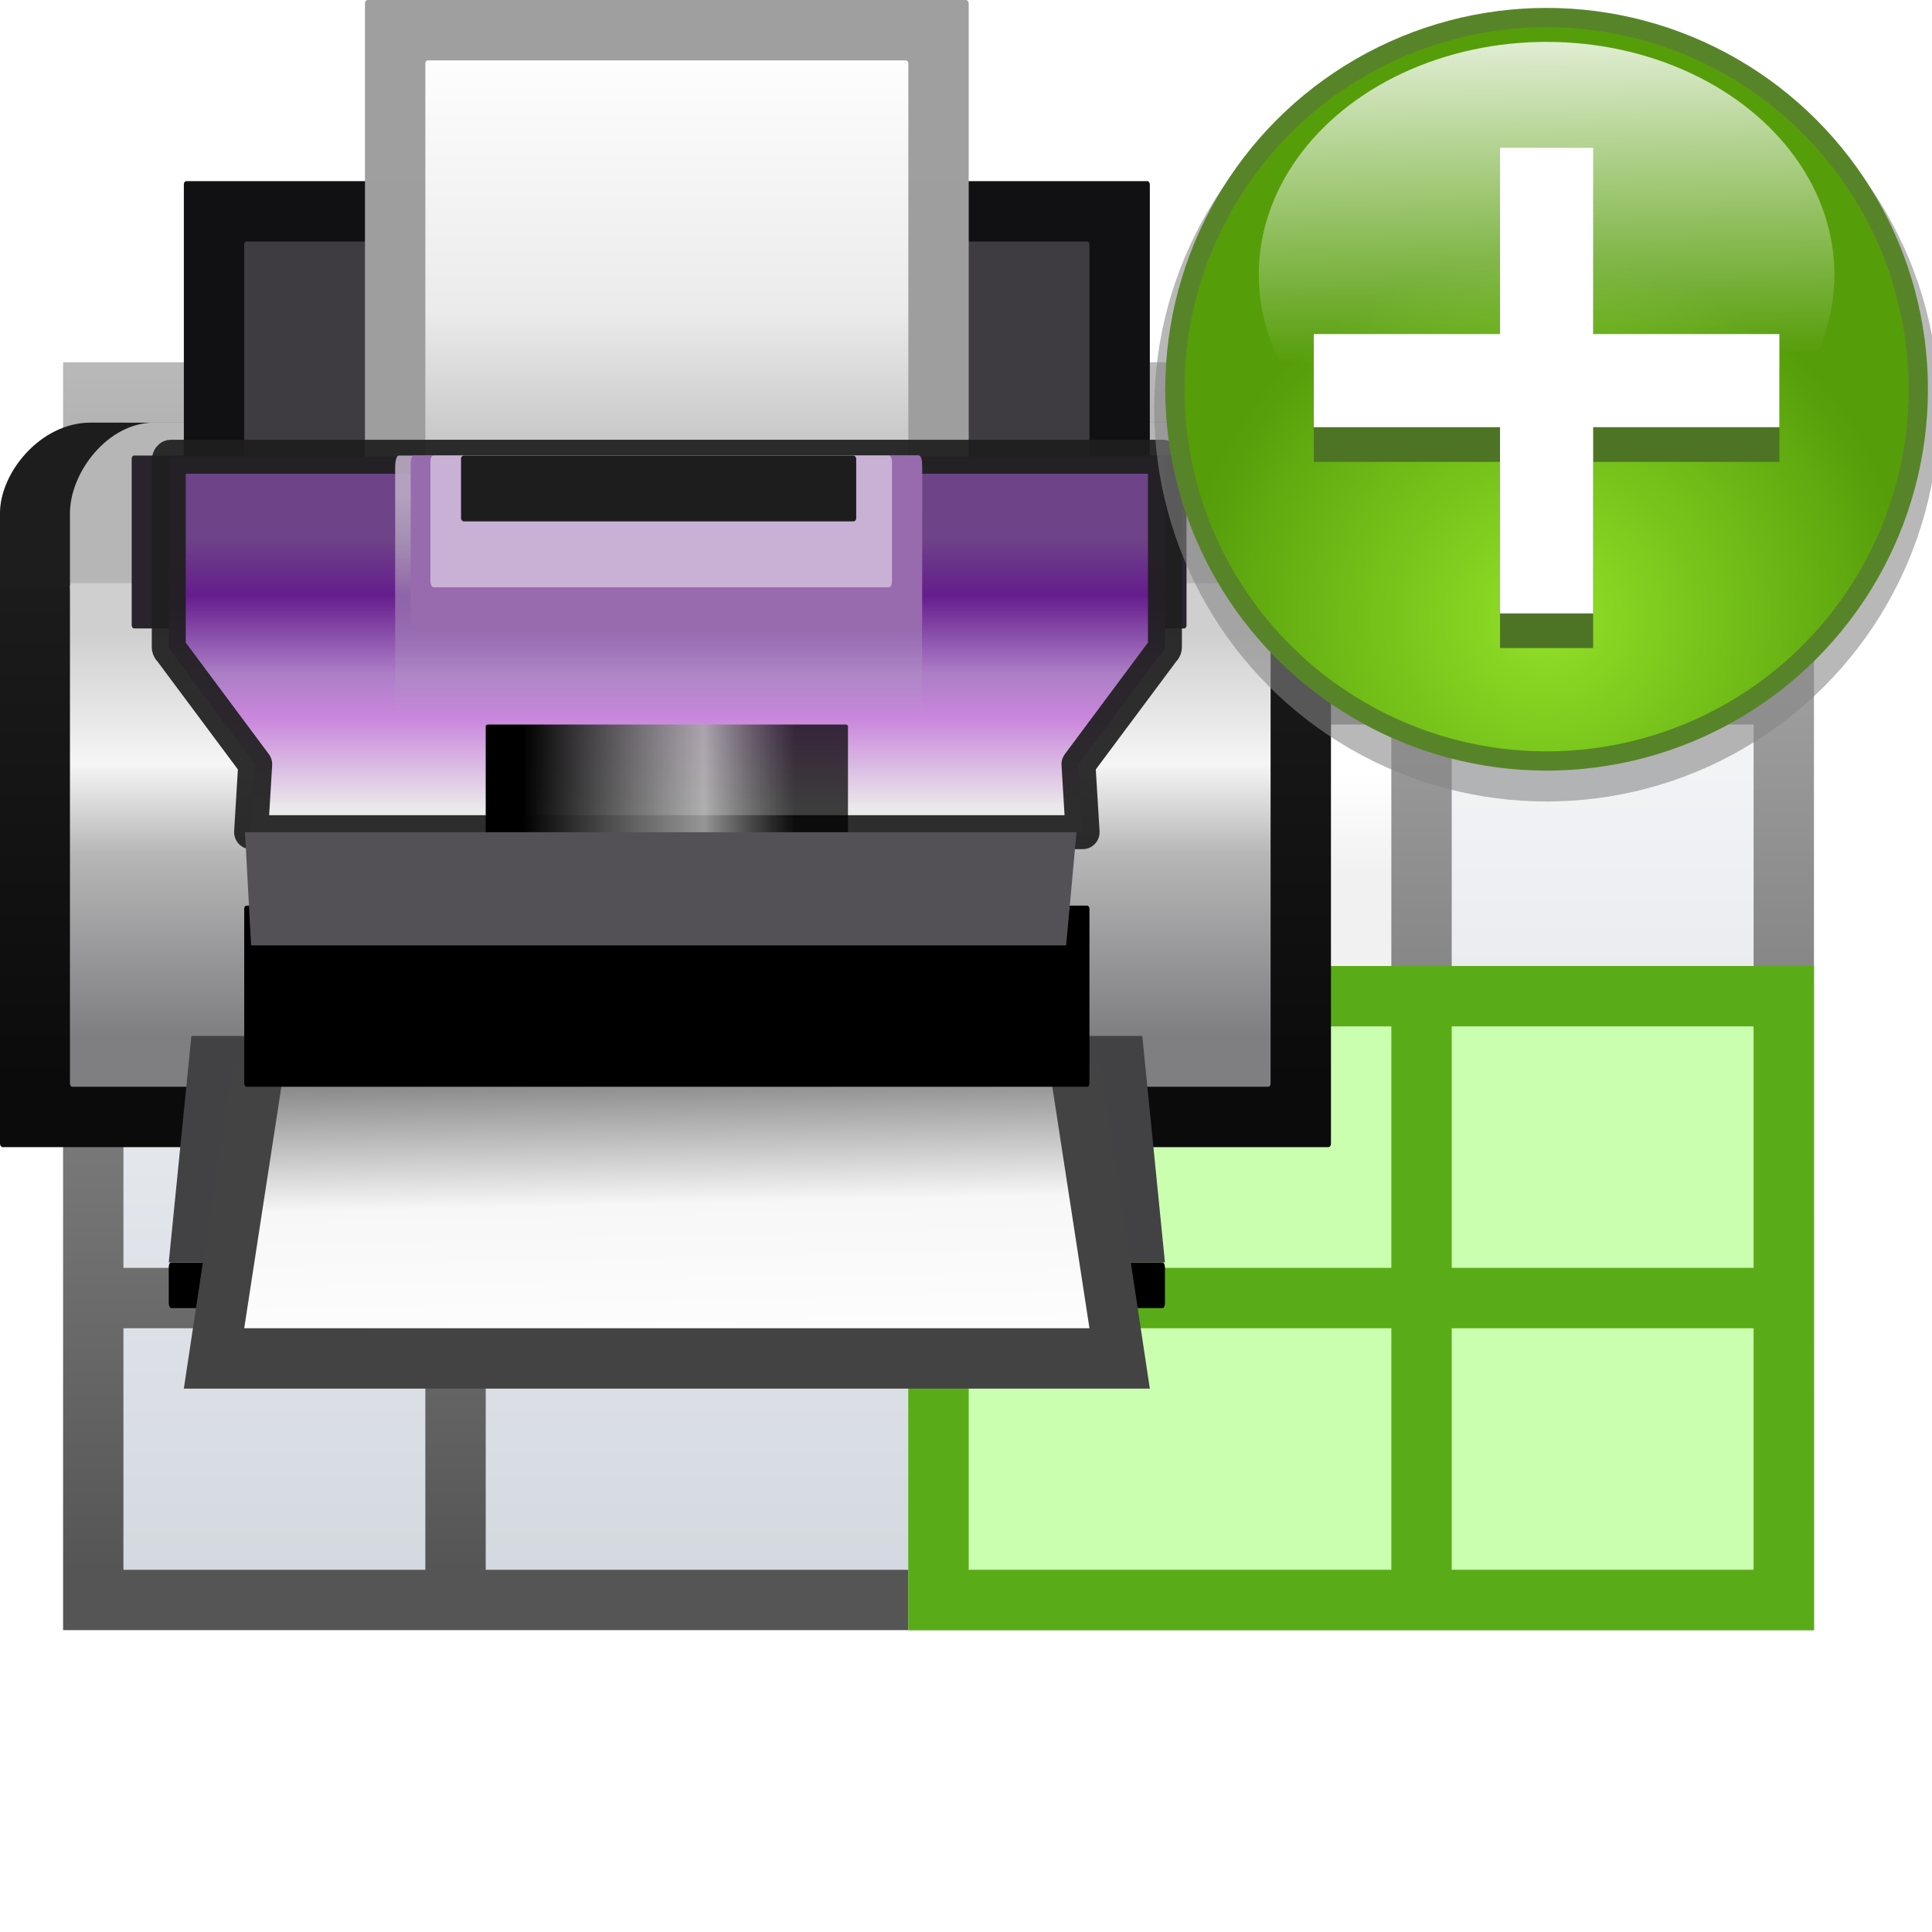 <?xml version="1.0" encoding="UTF-8" standalone="no"?>
<svg
   xmlns:dc="http://purl.org/dc/elements/1.1/"
   xmlns:cc="http://creativecommons.org/ns#"
   xmlns:rdf="http://www.w3.org/1999/02/22-rdf-syntax-ns#"
   xmlns:svg="http://www.w3.org/2000/svg"
   xmlns="http://www.w3.org/2000/svg"
   xmlns:sodipodi="http://sodipodi.sourceforge.net/DTD/sodipodi-0.dtd"
   xmlns:inkscape="http://www.inkscape.org/namespaces/inkscape"
   height="32"
   width="32"
   version="1.1"
   id="svg1219"
   sodipodi:docname="addprintarea.svg"
   inkscape:version="0.92.4 (unknown)"
   inkscape:export-filename="/home/rizmut/Dokumen/Rizmut/Github/libreoffice-style-karasa-jaga/build/next/cmd/32/addprintarea.png"
   inkscape:export-xdpi="96"
   inkscape:export-ydpi="96">
  <defs
     id="defs1223" />
  <sodipodi:namedview
     pagecolor="#ffffff"
     bordercolor="#666666"
     borderopacity="1"
     objecttolerance="10"
     gridtolerance="10"
     guidetolerance="10"
     inkscape:pageopacity="0"
     inkscape:pageshadow="2"
     inkscape:window-width="1366"
     inkscape:window-height="714"
     id="namedview1221"
     showgrid="true"
     inkscape:zoom="15.0625"
     inkscape:cx="16"
     inkscape:cy="16"
     inkscape:window-x="0"
     inkscape:window-y="28"
     inkscape:window-maximized="1"
     inkscape:current-layer="g139">
    <inkscape:grid
       type="xygrid"
       id="grid96" />
  </sodipodi:namedview>
  <linearGradient
     id="a"
     gradientTransform="matrix(1.038,0,0,0.913,2.462,10.954)"
     gradientUnits="userSpaceOnUse"
     x1="46.048"
     x2="46.048"
     y1="128.017"
     y2="16.62">
    <stop
       offset="0"
       stop-color="#c7cdd7"
       id="stop1058" />
    <stop
       offset="1"
       stop-color="#fff"
       id="stop1060" />
  </linearGradient>
  <linearGradient
     id="b"
     gradientUnits="userSpaceOnUse"
     x1="120"
     x2="120"
     y1="-32.326"
     y2="104.059">
    <stop
       offset="0"
       stop-color="#fff"
       id="stop1063" />
    <stop
       offset="1"
       stop-color="#555"
       id="stop1065" />
  </linearGradient>
  <linearGradient
     id="c"
     gradientTransform="matrix(0.978,0,0,1.227,3.304,-7.64)"
     gradientUnits="userSpaceOnUse"
     x1="58.665"
     x2="58.665"
     y1="53.335"
     y2="48.002">
    <stop
       offset="0"
       stop-color="#f1f1f1"
       id="stop1068" />
    <stop
       offset="1"
       stop-color="#fff"
       id="stop1070" />
  </linearGradient>
  <linearGradient
     id="d"
     gradientUnits="userSpaceOnUse"
     x1="24"
     x2="24"
     y1="64"
     y2="16">
    <stop
       offset="0"
       stop-color="#0b0b0b"
       id="stop1073" />
    <stop
       offset="1"
       stop-color="#1d1d1d"
       id="stop1075" />
  </linearGradient>
  <linearGradient
     id="e"
     gradientTransform="matrix(1,0,0,1.111,-40,-37.778)"
     gradientUnits="userSpaceOnUse"
     x1="64"
     x2="64"
     y1="88"
     y2="56">
    <stop
       offset="0"
       stop-color="#7f7f81"
       id="stop1078" />
    <stop
       offset=".45"
       stop-color="#b6b6b7"
       id="stop1080" />
    <stop
       offset=".675"
       stop-color="#f5f5f5"
       id="stop1082" />
    <stop
       offset="1"
       stop-color="#cfcfcf"
       id="stop1084" />
  </linearGradient>
  <linearGradient
     id="f"
     gradientUnits="userSpaceOnUse"
     x1="28"
     x2="28"
     y1="-28"
     y2="16">
    <stop
       offset="0"
       stop-color="#fff"
       id="stop1087" />
    <stop
       offset=".545"
       stop-color="#ebebeb"
       id="stop1089" />
    <stop
       offset=".909"
       stop-color="#bababa"
       id="stop1091" />
    <stop
       offset="1"
       stop-color="#7e7e7f"
       id="stop1093" />
  </linearGradient>
  <linearGradient
     id="g"
     gradientTransform="matrix(0.909,0,0,1,-33.453,-32)"
     gradientUnits="userSpaceOnUse"
     x1="64"
     x2="64"
     y1="48"
     y2="72">
    <stop
       offset="0"
       stop-color="#6e4388"
       id="stop1096" />
    <stop
       offset=".211"
       stop-color="#651d8d"
       id="stop1098" />
    <stop
       offset=".5"
       stop-color="#ac7ec6"
       id="stop1100" />
    <stop
       offset=".667"
       stop-color="#ca87dc"
       id="stop1102" />
    <stop
       offset="1"
       stop-color="#ebeaeb"
       id="stop1104" />
  </linearGradient>
  <linearGradient
     id="h"
     gradientUnits="userSpaceOnUse"
     x1="28"
     x2="27.436"
     y1="88"
     y2="61.627">
    <stop
       offset="0"
       stop-color="#fefefe"
       id="stop1107" />
    <stop
       offset=".5"
       stop-color="#f7f7f7"
       id="stop1109" />
    <stop
       offset=".91"
       stop-color="#8c8c8c"
       id="stop1111" />
    <stop
       offset="1"
       stop-color="#666"
       id="stop1113" />
  </linearGradient>
  <linearGradient
     id="i"
     gradientTransform="matrix(1,0,0,0.626,-40,-6.557)"
     gradientUnits="userSpaceOnUse"
     x1="52"
     x2="76"
     y1="72"
     y2="72">
    <stop
       offset="0"
       id="stop1116" />
    <stop
       offset=".667"
       stop-color="#a6a6a6"
       stop-opacity=".867"
       id="stop1118" />
    <stop
       offset="1"
       stop-opacity=".737"
       id="stop1120" />
  </linearGradient>
  <linearGradient
     id="j"
     gradientUnits="userSpaceOnUse"
     x1="24.254"
     x2="24.254"
     y1="12"
     y2="32">
    <stop
       offset="0"
       stop-color="#baaac4"
       id="stop1123" />
    <stop
       offset="1"
       stop-color="#baaac4"
       stop-opacity="0"
       id="stop1125" />
  </linearGradient>
  <filter
     id="k"
     height="1.12"
     width="1.12"
     x="-0.06"
     y="-0.06"
     style="color-interpolation-filters:sRGB">
    <feGaussianBlur
       stdDeviation="1.975"
       id="feGaussianBlur1128" />
  </filter>
  <radialGradient
     id="l"
     cx="-65.042"
     cy="84.779"
     gradientUnits="userSpaceOnUse"
     r="36.459">
    <stop
       offset="0"
       stop-color="#92e128"
       id="stop1131" />
    <stop
       offset="1"
       stop-color="#569d0a"
       stop-opacity=".996"
       id="stop1133" />
  </radialGradient>
  <filter
     id="m"
     height="1.048"
     width="1.048"
     x="-0.024"
     y="-0.024"
     style="color-interpolation-filters:sRGB">
    <feGaussianBlur
       stdDeviation=".729"
       id="feGaussianBlur1136" />
  </filter>
  <filter
     id="n"
     height="1.096"
     width="1.096"
     x="-0.048"
     y="-0.048"
     style="color-interpolation-filters:sRGB">
    <feGaussianBlur
       stdDeviation=".781"
       id="feGaussianBlur1139" />
  </filter>
  <linearGradient
     id="o"
     gradientTransform="matrix(1,0,0,0.809,0,0.273)"
     gradientUnits="userSpaceOnUse"
     x1="-67.976"
     x2="-66.817"
     y1="24.103"
     y2="72.311">
    <stop
       offset="0"
       stop-color="#fff"
       id="stop1142" />
    <stop
       offset="1"
       stop-color="#fff"
       stop-opacity="0"
       id="stop1144" />
  </linearGradient>
  <g
     id="g139"
     transform="matrix(0.25,0,0,0.25,0.045,0)">
    <g
       id="g1814">
      <g
         id="g1775">
        <path
           id="path1147"
           d="m 8,28 h 108 v 76 H 8 Z"
           style="fill:url(#a)"
           inkscape:connector-curvature="0" />
        <path
           id="path1149"
           d="M 32,48 H 92 V 84 H 32 Z"
           style="fill:url(#c)"
           inkscape:connector-curvature="0" />
        <path
           id="path1151"
           d="m 4,24 v 4 16 4 16 4 16 4 16 4 h 4 20 4 28 4 28 4 20 4 V 104 88 84 68 64 48 44 28 24 H 116 96 92 64 60 32 28 8 Z m 4,4 H 28 V 44 H 8 Z m 24,0 h 28 v 8 8 H 32 Z m 32,0 H 92 V 44 H 64 v -8 z m 32,0 h 20 V 44 H 96 Z M 8,48 H 28 V 64 H 8 Z m 24,0 H 60 V 64 H 32 Z m 32,0 H 92 V 64 H 64 Z m 32,0 h 20 V 64 H 96 Z M 8,68 H 28 V 84 H 8 Z m 24,0 H 60 V 84 H 32 Z m 32,0 H 92 V 84 H 64 Z m 32,0 h 20 V 84 H 96 Z M 8,88 h 20 v 16 H 8 Z m 24,0 h 28 v 8 8 H 32 Z m 32,0 h 28 v 16 H 64 v -8 z m 32,0 h 20 v 16 H 96 Z"
           style="fill:url(#b)"
           inkscape:connector-curvature="0" />
        <path
           id="path1153"
           d="m 60,68 v 16 4 8 8 4 h 4 28 4 20 4 V 104 88 84 68 64 H 116 96 92 64 Z"
           inkscape:connector-curvature="0"
           style="fill:#cbffb0" />
        <path
           id="path1155"
           d="m 60,68 v 16 4 8 8 4 h 4 28 4 20 4 V 104 88 84 68 64 H 116 96 92 64 Z m 4,0 H 92 V 84 H 64 Z m 32,0 h 20 V 84 H 96 Z M 64,88 h 28 v 16 H 64 v -8 z m 32,0 h 20 v 16 H 96 Z"
           inkscape:connector-curvature="0"
           style="fill:#59ac17" />
      </g>
      <g
         transform="matrix(0.75,0,0,0.75,25.455,23.635)"
         id="g1201">
        <rect
           height="4.037"
           rx="0.206"
           ry="0.41"
           width="88"
           x="-19.273"
           y="80"
           id="rect1157" />
        <rect
           height="26.181"
           rx="8"
           transform="scale(1,-1)"
           width="117.575"
           x="-34.182"
           y="-32.001"
           id="rect1159"
           style="fill:#1d1d1d" />
        <rect
           height="49.455"
           rx="0.222"
           ry="0.305"
           width="117.575"
           x="-34.182"
           y="20.365"
           id="rect1161"
           style="fill:url(#d)" />
        <rect
           height="22.18"
           rx="7.429"
           ry="8"
           transform="scale(1,-1)"
           width="106.06"
           x="-28"
           y="-28"
           id="rect1163"
           style="fill:#b6b6b6" />
        <rect
           height="44.487"
           rx="0.206"
           ry="0.277"
           width="106.06"
           x="-28"
           y="20"
           id="rect1165"
           style="fill:url(#e)" />
        <rect
           height="32"
           rx="0.206"
           ry="0.299"
           width="85.333"
           x="-17.94"
           y="-15.513"
           id="rect1167"
           style="fill:#111012" />
        <rect
           height="26.667"
           rx="0.183"
           ry="0.249"
           width="74.667"
           x="-12.607"
           y="-10.18"
           id="rect1169"
           style="fill:#3e3c41" />
        <rect
           height="15.271"
           rx="0.208"
           ry="0.275"
           width="93.179"
           x="-22.546"
           y="8.728"
           id="rect1171"
           style="fill:#28232c" />
        <rect
           height="53.333"
           rx="0.241"
           ry="0.295"
           width="53.333"
           x="-1.94"
           y="-31.513"
           id="rect1173"
           style="fill:#9f9f9f;fill-opacity:0.996" />
        <rect
           height="42.667"
           rx="0.206"
           ry="0.249"
           width="42.667"
           x="3.393"
           y="-26.18"
           id="rect1175"
           style="fill:url(#f)" />
        <path
           d="m -19.084,8.836 h 87.622 c 0.104,0 0.188,0.155 0.188,0.348 v 16.468 c 0,0.193 -0.126,0.265 -0.188,0.348 l -7.449,10 0.364,6 H -11.999 L -11.636,36 -19.084,26 c -0.068,-0.091 -0.188,-0.155 -0.188,-0.348 V 9.184 c 0,-0.193 0.084,-0.348 0.188,-0.348 z"
           style="fill:url(#g);stroke:#1f1f1f;stroke-width:3;stroke-linecap:square;stroke-linejoin:round;stroke-opacity:0.925"
           id="path1177"
           inkscape:connector-curvature="0" />
        <g
           id="g1185"
           style="fill-rule:evenodd">
          <path
             d="m -17.273,60 -2,20 h 88 l -2,-20 z"
             id="path1179"
             inkscape:connector-curvature="0"
             style="fill:#424245" />
          <path
             d="m -13.629,62.561 -4.311,28.592 h 85.333 l -4.311,-28.592 z"
             id="path1181"
             inkscape:connector-curvature="0"
             style="fill:#434343" />
          <path
             d="M -8.609,59.823 -12.607,85.82 H 62.06 L 58.062,59.823 Z"
             id="path1183"
             style="fill:url(#h)"
             inkscape:connector-curvature="0" />
        </g>
        <rect
           height="16"
           rx="0.206"
           ry="0.266"
           width="74.667"
           x="-12.607"
           y="48.487"
           id="rect1187" />
        <rect
           height="10.667"
           rx="0.206"
           ry="0.156"
           width="32"
           x="8.727"
           y="32.487"
           id="rect1189"
           style="fill:url(#i)" />
        <rect
           height="23.272"
           rx="0.31"
           ry="1.008"
           width="46.545"
           x="0.727"
           y="8.728"
           id="rect1191"
           style="opacity:0.92;fill:url(#j)" />
        <rect
           height="15.119"
           rx="0.281"
           ry="0.64"
           width="45.171"
           x="2.101"
           y="8.728"
           id="rect1193"
           style="fill:#986aae" />
        <rect
           height="11.636"
           rx="0.258"
           ry="0.525"
           width="40.775"
           x="3.841"
           y="8.728"
           id="rect1195"
           style="fill:#c9b1d5" />
        <rect
           height="5.818"
           rx="0.258"
           ry="0.267"
           width="34.908"
           x="6.546"
           y="8.728"
           id="rect1197"
           style="fill:#1d1d1d" />
        <path
           d="M -12,52 -12.537,42 H 60.915 L 60,52 Z"
           id="path1199"
           inkscape:connector-curvature="0"
           style="fill:#545156;fill-rule:evenodd" />
      </g>
      <g
         transform="matrix(0.658,0,0,0.658,145.083,-14.863)"
         id="g1217">
        <circle
           cx="-65.042"
           cy="63.783"
           r="39.506"
           id="circle1203"
           style="opacity:0.759;fill:#858585;filter:url(#k)" />
        <circle
           cx="-65.042"
           cy="61.783"
           r="38.398"
           id="circle1205"
           style="fill:#588429" />
        <circle
           cx="-65.042"
           cy="61.783"
           r="36.459"
           id="circle1207"
           style="fill:url(#l);filter:url(#m)" />
        <g
           transform="translate(-44.687,0.854)"
           id="g1213">
          <path
             d="m -24.261,43.914 v 15.626 h -15.626 v 7.813 h 15.626 v 15.626 h 7.813 V 67.353 H -0.822 V 59.54 H -16.448 V 43.914 Z"
             transform="matrix(1.2,0,0,1.2,4.071,-12.586)"
             id="path1209"
             inkscape:connector-curvature="0"
             style="fill:#4d7424;filter:url(#n)" />
          <path
             d="M -25.042,36.62 V 55.371 H -43.793 v 9.376 h 18.751 v 18.751 h 9.376 V 64.746 H 3.084 V 55.371 H -15.667 V 36.62 Z"
             id="path1211"
             inkscape:connector-curvature="0"
             style="fill:#ffffff" />
        </g>
        <ellipse
           cx="-65.042"
           cy="50.242"
           rx="28.978"
           ry="23.437"
           id="ellipse1215"
           style="fill:url(#o)" />
      </g>
    </g>
  </g>
</svg>
